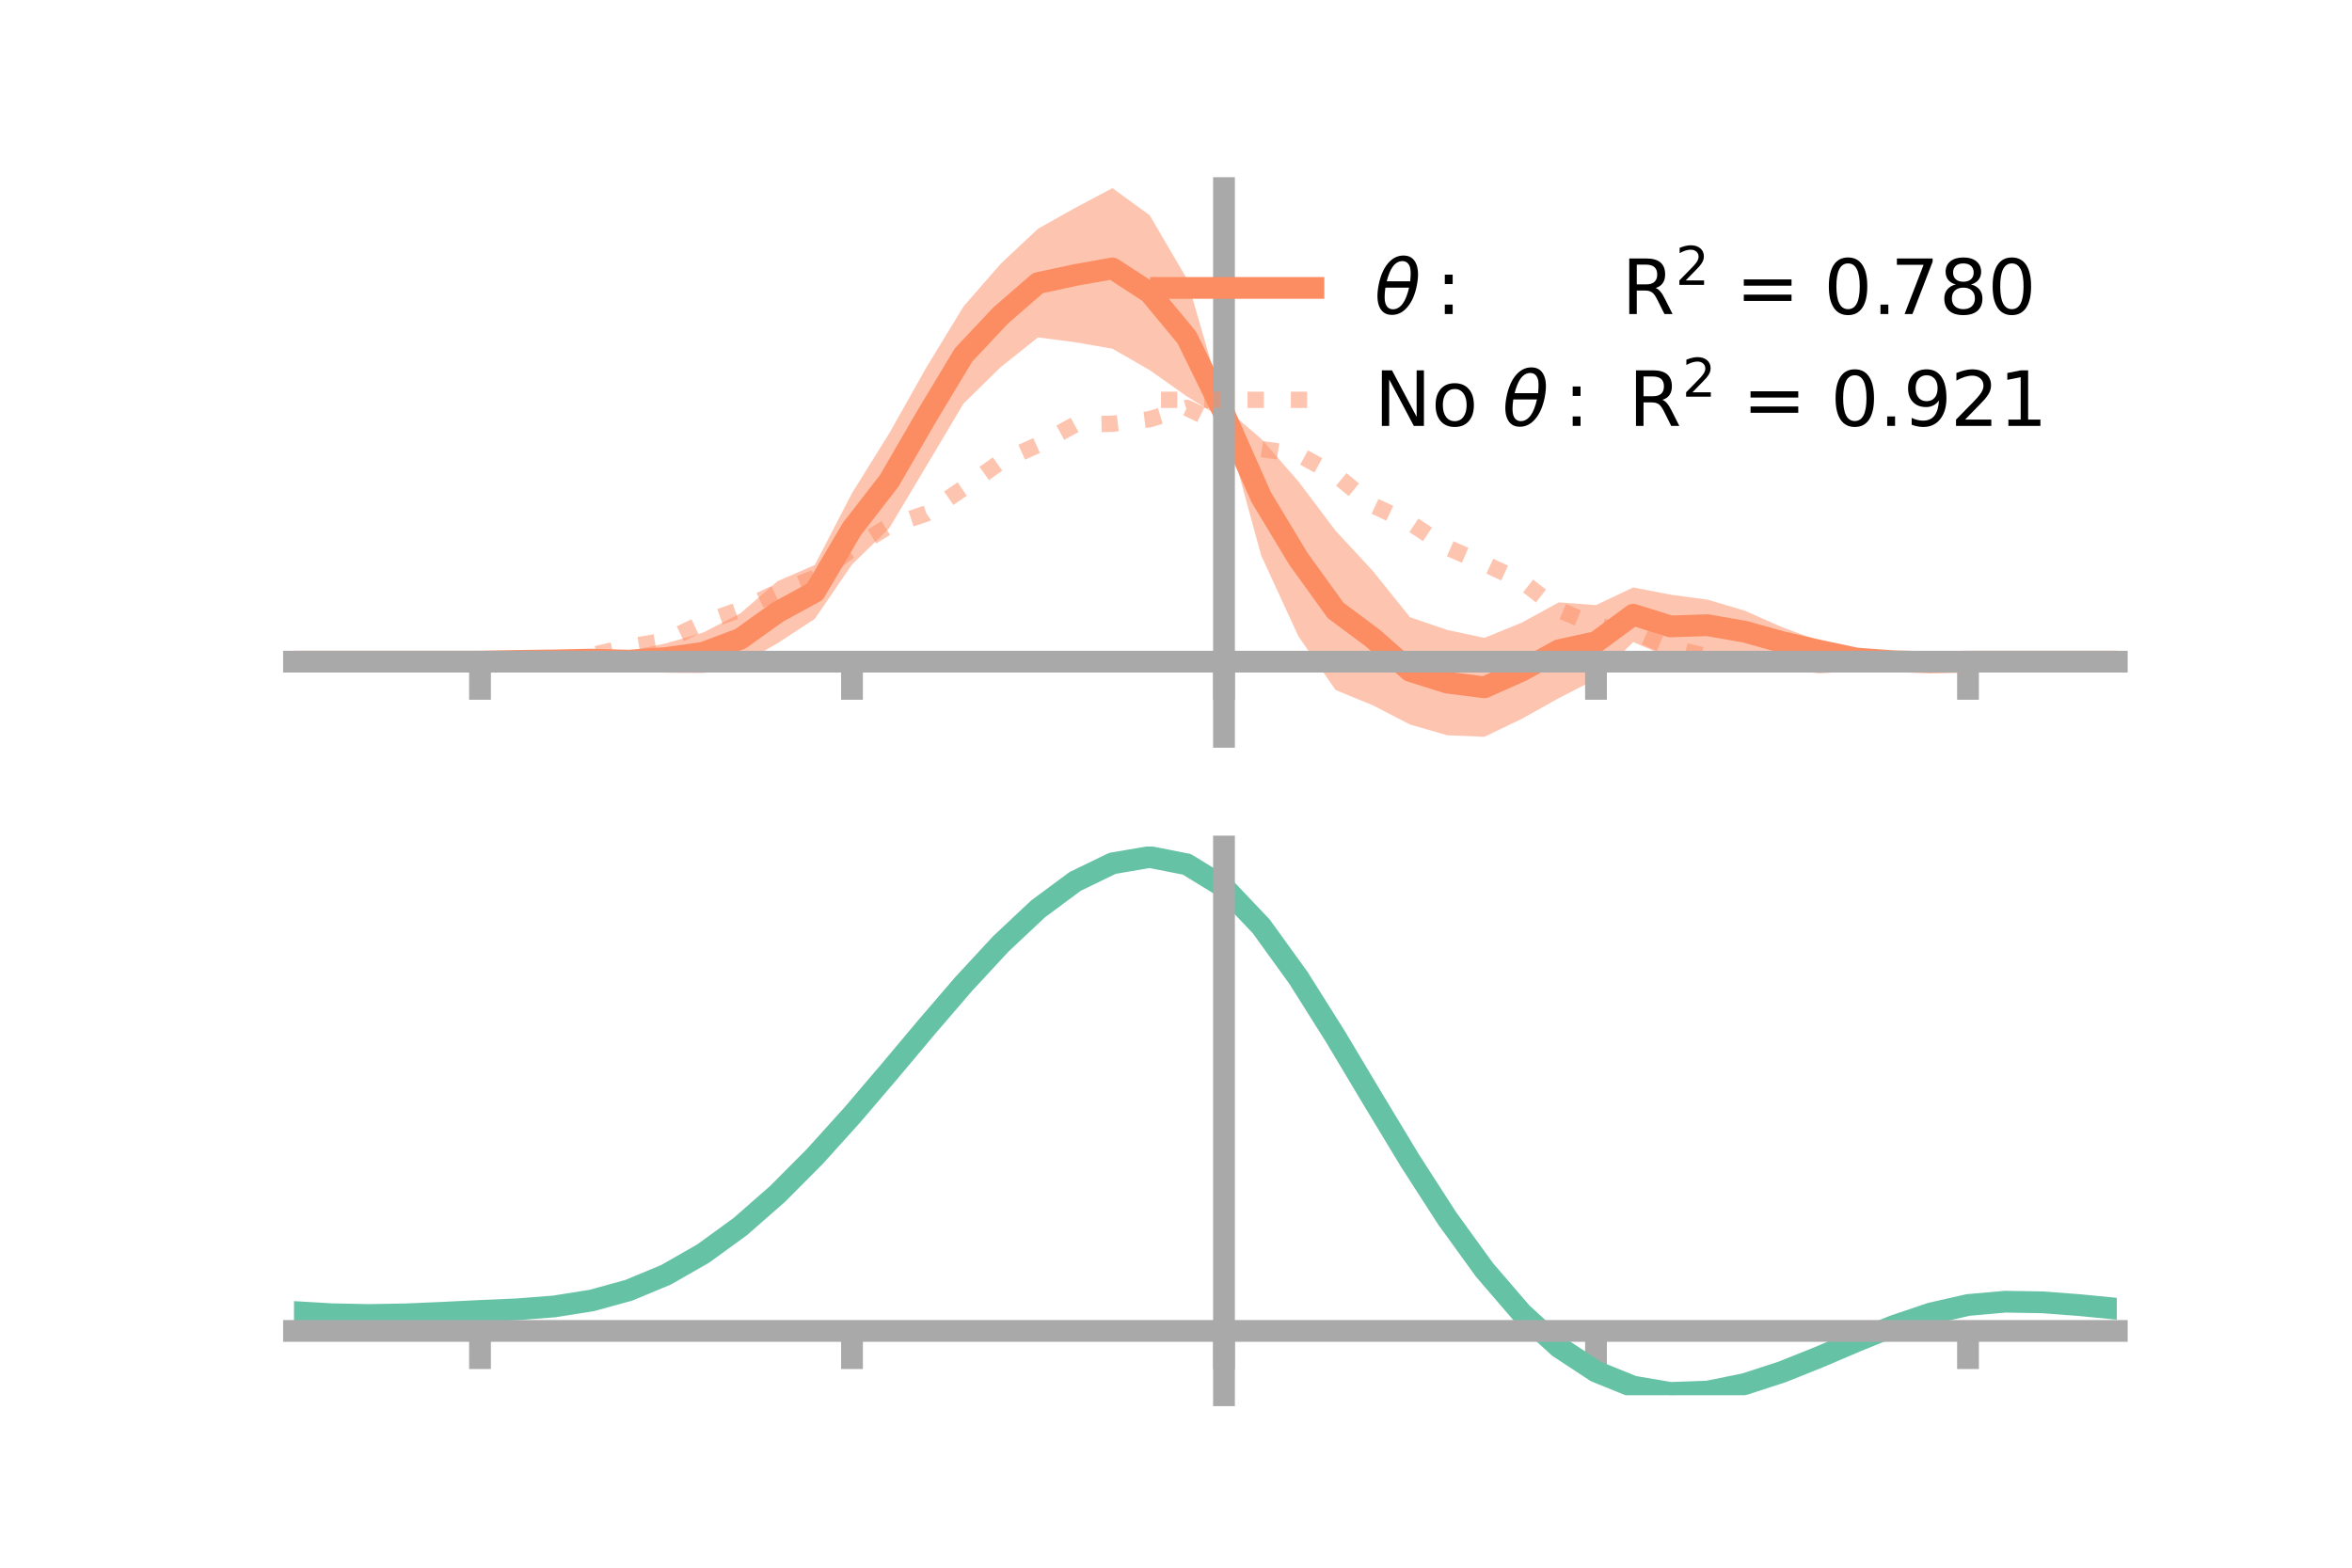 <?xml version="1.0" encoding="utf-8" standalone="no"?>
<!DOCTYPE svg PUBLIC "-//W3C//DTD SVG 1.1//EN"
  "http://www.w3.org/Graphics/SVG/1.1/DTD/svg11.dtd">
<!-- Created with matplotlib (https://matplotlib.org/) -->
<svg height="144pt" version="1.1" viewBox="0 0 216 144" width="216pt" xmlns="http://www.w3.org/2000/svg" xmlns:xlink="http://www.w3.org/1999/xlink">
 <defs>
  <style type="text/css">*{stroke-linecap:butt;stroke-linejoin:round;}</style>
 </defs>
 <g id="figure_1">
  <g id="patch_1">
   <path d="M 0 144 
L 216 144 
L 216 0 
L 0 0 
z
" style="fill:none;"/>
  </g>
  <g id="axes_1">
   <g id="patch_2">
    <path d="M 27 67.68 
L 194.4 67.68 
L 194.4 17.28 
L 27 17.28 
z
" style="fill:none;"/>
   </g>
   <g id="PolyCollection_1">
    <path clip-path="url(#p6ccc568ed6)" d="M 27 60.776 
L 27 60.776 
L 30.416 60.776 
L 33.833 60.776 
L 37.249 60.776 
L 40.665 60.776 
L 44.082 60.775 
L 47.498 60.592 
L 50.914 60.333 
L 54.331 59.885 
L 57.747 59.81 
L 61.163 59.095 
L 64.58 58.103 
L 67.996 56.335 
L 71.412 53.382 
L 74.829 51.894 
L 78.245 45.296 
L 81.661 39.813 
L 85.078 33.744 
L 88.494 28.139 
L 91.91 24.218 
L 95.327 21.012 
L 98.743 19.093 
L 102.159 17.28 
L 105.576 19.765 
L 108.992 25.592 
L 112.408 37.38 
L 115.824 40.307 
L 119.241 44.219 
L 122.657 48.751 
L 126.073 52.439 
L 129.49 56.693 
L 132.906 57.862 
L 136.322 58.593 
L 139.739 57.198 
L 143.155 55.328 
L 146.571 55.583 
L 149.988 53.96 
L 153.404 54.62 
L 156.82 55.082 
L 160.237 56.096 
L 163.653 57.608 
L 167.069 58.867 
L 170.486 59.791 
L 173.902 60.415 
L 177.318 60.714 
L 180.735 60.775 
L 184.151 60.776 
L 187.567 60.776 
L 190.984 60.776 
L 194.4 60.776 
L 194.4 60.776 
L 194.4 60.776 
L 190.984 60.776 
L 187.567 60.776 
L 184.151 60.776 
L 180.735 60.777 
L 177.318 60.942 
L 173.902 61.066 
L 170.486 61.192 
L 167.069 60.659 
L 163.653 60.354 
L 160.237 59.958 
L 156.82 59.773 
L 153.404 60.454 
L 149.988 58.975 
L 146.571 62.378 
L 143.155 64.129 
L 139.739 66.037 
L 136.322 67.68 
L 132.906 67.537 
L 129.49 66.554 
L 126.073 64.785 
L 122.657 63.386 
L 119.241 58.448 
L 115.824 51.029 
L 112.408 38.535 
L 108.992 36.407 
L 105.576 33.992 
L 102.159 32.031 
L 98.743 31.438 
L 95.327 30.993 
L 91.91 33.715 
L 88.494 37.061 
L 85.078 42.8 
L 81.661 48.529 
L 78.245 51.852 
L 74.829 56.845 
L 71.412 59.085 
L 67.996 61.022 
L 64.58 61.824 
L 61.163 61.794 
L 57.747 61.561 
L 54.331 61.295 
L 50.914 60.993 
L 47.498 60.822 
L 44.082 60.777 
L 40.665 60.776 
L 37.249 60.776 
L 33.833 60.776 
L 30.416 60.776 
L 27 60.776 
z
" style="fill:#fc8d62;fill-opacity:0.5;"/>
   </g>
   <g id="matplotlib.axis_1">
    <g id="xtick_1">
     <g id="line2d_1">
      <defs>
       <path d="M 0 0 
L 0 3.5 
" id="md84628d57d" style="stroke:#a9a9a9;stroke-width:2;"/>
      </defs>
      <g>
       <use style="fill:#a9a9a9;stroke:#a9a9a9;stroke-width:2;" x="44.082" xlink:href="#md84628d57d" y="60.776"/>
      </g>
     </g>
    </g>
    <g id="xtick_2">
     <g id="line2d_2">
      <g>
       <use style="fill:#a9a9a9;stroke:#a9a9a9;stroke-width:2;" x="78.245" xlink:href="#md84628d57d" y="60.776"/>
      </g>
     </g>
    </g>
    <g id="xtick_3">
     <g id="line2d_3">
      <g>
       <use style="fill:#a9a9a9;stroke:#a9a9a9;stroke-width:2;" x="112.408" xlink:href="#md84628d57d" y="60.776"/>
      </g>
     </g>
    </g>
    <g id="xtick_4">
     <g id="line2d_4">
      <g>
       <use style="fill:#a9a9a9;stroke:#a9a9a9;stroke-width:2;" x="146.571" xlink:href="#md84628d57d" y="60.776"/>
      </g>
     </g>
    </g>
    <g id="xtick_5">
     <g id="line2d_5">
      <g>
       <use style="fill:#a9a9a9;stroke:#a9a9a9;stroke-width:2;" x="180.735" xlink:href="#md84628d57d" y="60.776"/>
      </g>
     </g>
    </g>
   </g>
   <g id="matplotlib.axis_2"/>
   <g id="line2d_6">
    <path clip-path="url(#p6ccc568ed6)" d="M 27 60.776 
L 30.416 60.776 
L 33.833 60.776 
L 37.249 60.776 
L 40.665 60.776 
L 44.082 60.776 
L 47.498 60.707 
L 50.914 60.663 
L 54.331 60.59 
L 57.747 60.685 
L 61.163 60.445 
L 64.58 59.963 
L 67.996 58.678 
L 71.412 56.234 
L 74.829 54.369 
L 78.245 48.574 
L 81.661 44.171 
L 85.078 38.272 
L 88.494 32.6 
L 91.91 28.966 
L 95.327 26.002 
L 98.743 25.265 
L 102.159 24.656 
L 105.576 26.878 
L 108.992 30.999 
L 112.408 37.958 
L 115.824 45.668 
L 119.241 51.333 
L 122.657 56.068 
L 126.073 58.612 
L 129.49 61.624 
L 132.906 62.7 
L 136.322 63.136 
L 139.739 61.617 
L 143.155 59.729 
L 146.571 58.981 
L 149.988 56.467 
L 153.404 57.537 
L 156.82 57.428 
L 160.237 58.027 
L 163.653 58.981 
L 167.069 59.763 
L 170.486 60.492 
L 173.902 60.741 
L 177.318 60.828 
L 180.735 60.776 
L 184.151 60.776 
L 187.567 60.776 
L 190.984 60.776 
L 194.4 60.776 
" style="fill:none;stroke:#fc8d62;stroke-linecap:square;stroke-width:2;"/>
   </g>
   <g id="line2d_7">
    <path clip-path="url(#p6ccc568ed6)" d="M 27 60.776 
L 30.416 60.776 
L 33.833 60.776 
L 37.249 60.776 
L 40.665 60.776 
L 44.082 60.776 
L 47.498 60.736 
L 50.914 60.569 
L 54.331 60.18 
L 57.747 59.403 
L 61.163 58.832 
L 64.58 57.202 
L 67.996 55.988 
L 71.412 54.389 
L 74.829 53.082 
L 78.245 50.402 
L 81.661 48.308 
L 85.078 47.168 
L 88.494 44.831 
L 91.91 42.41 
L 95.327 40.866 
L 98.743 38.997 
L 102.159 38.927 
L 105.576 38.51 
L 108.992 37.466 
L 112.408 39.123 
L 115.824 41.241 
L 119.241 41.744 
L 122.657 43.608 
L 126.073 46.416 
L 129.49 48.015 
L 132.906 50.288 
L 136.322 51.779 
L 139.739 53.356 
L 143.155 56.026 
L 146.571 57.457 
L 149.988 58.042 
L 153.404 59.502 
L 156.82 60.292 
L 160.237 60.911 
L 163.653 60.68 
L 167.069 61.103 
L 170.486 60.904 
L 173.902 60.844 
L 177.318 60.797 
L 180.735 60.776 
L 184.151 60.776 
L 187.567 60.776 
L 190.984 60.776 
L 194.4 60.776 
" style="fill:none;stroke:#fc8d62;stroke-dasharray:1.5,2.475;stroke-dashoffset:0;stroke-opacity:0.5;stroke-width:1.5;"/>
   </g>
   <g id="patch_3">
    <path d="M 112.408 67.68 
L 112.408 17.28 
" style="fill:none;stroke:#a9a9a9;stroke-linecap:square;stroke-linejoin:miter;stroke-width:2;"/>
   </g>
   <g id="patch_4">
    <path d="M 194.4 67.68 
L 194.4 17.28 
" style="fill:none;"/>
   </g>
   <g id="patch_5">
    <path d="M 27 60.776 
L 194.4 60.776 
" style="fill:none;stroke:#a9a9a9;stroke-linecap:square;stroke-linejoin:miter;stroke-width:2;"/>
   </g>
   <g id="patch_6">
    <path d="M 27 17.28 
L 194.4 17.28 
" style="fill:none;"/>
   </g>
   <g id="legend_1">
    <g id="line2d_8">
     <path d="M 106.62 26.449 
L 120.62 26.449 
" style="fill:none;stroke:#fc8d62;stroke-linecap:square;stroke-width:2;"/>
    </g>
    <g id="line2d_9"/>
    <g id="text_1">
     <!-- $\theta:$      R$^{2}$ = 0.780 -->
     <g transform="translate(126.22 28.899)scale(0.07 -0.07)">
      <defs>
       <path d="M 45.516 34.672 
L 14.453 34.672 
Q 12.359 20.062 14.5 13.875 
Q 17.188 6.25 24.469 6.25 
Q 31.781 6.25 37.359 13.922 
Q 42.234 20.656 45.516 34.672 
z
M 47.016 42.969 
Q 48.344 56.844 46.625 61.719 
Q 43.953 69.438 36.766 69.438 
Q 29.297 69.438 23.828 61.812 
Q 19.531 55.672 16.156 42.969 
z
M 38.188 76.766 
Q 49.906 76.766 54.594 66.406 
Q 59.281 56.109 55.719 37.844 
Q 52.203 19.625 43.453 9.281 
Q 34.766 -1.125 23.047 -1.125 
Q 11.281 -1.125 6.641 9.281 
Q 2 19.625 5.516 37.844 
Q 9.078 56.109 17.719 66.406 
Q 26.422 76.766 38.188 76.766 
z
" id="DejaVuSans-Oblique-952"/>
       <path d="M 11.719 12.406 
L 22.016 12.406 
L 22.016 0 
L 11.719 0 
z
M 11.719 51.703 
L 22.016 51.703 
L 22.016 39.312 
L 11.719 39.312 
z
" id="DejaVuSans-58"/>
       <path id="DejaVuSans-32"/>
       <path d="M 44.391 34.188 
Q 47.562 33.109 50.562 29.594 
Q 53.562 26.078 56.594 19.922 
L 66.609 0 
L 56 0 
L 46.688 18.703 
Q 43.062 26.031 39.672 28.422 
Q 36.281 30.812 30.422 30.812 
L 19.672 30.812 
L 19.672 0 
L 9.812 0 
L 9.812 72.906 
L 32.078 72.906 
Q 44.578 72.906 50.734 67.672 
Q 56.891 62.453 56.891 51.906 
Q 56.891 45.016 53.688 40.469 
Q 50.484 35.938 44.391 34.188 
z
M 19.672 64.797 
L 19.672 38.922 
L 32.078 38.922 
Q 39.203 38.922 42.844 42.219 
Q 46.484 45.516 46.484 51.906 
Q 46.484 58.297 42.844 61.547 
Q 39.203 64.797 32.078 64.797 
z
" id="DejaVuSans-82"/>
       <path d="M 19.188 8.297 
L 53.609 8.297 
L 53.609 0 
L 7.328 0 
L 7.328 8.297 
Q 12.938 14.109 22.625 23.891 
Q 32.328 33.688 34.812 36.531 
Q 39.547 41.844 41.422 45.531 
Q 43.312 49.219 43.312 52.781 
Q 43.312 58.594 39.234 62.25 
Q 35.156 65.922 28.609 65.922 
Q 23.969 65.922 18.812 64.312 
Q 13.672 62.703 7.812 59.422 
L 7.812 69.391 
Q 13.766 71.781 18.938 73 
Q 24.125 74.219 28.422 74.219 
Q 39.75 74.219 46.484 68.547 
Q 53.219 62.891 53.219 53.422 
Q 53.219 48.922 51.531 44.891 
Q 49.859 40.875 45.406 35.406 
Q 44.188 33.984 37.641 27.219 
Q 31.109 20.453 19.188 8.297 
z
" id="DejaVuSans-50"/>
       <path d="M 10.594 45.406 
L 73.188 45.406 
L 73.188 37.203 
L 10.594 37.203 
z
M 10.594 25.484 
L 73.188 25.484 
L 73.188 17.188 
L 10.594 17.188 
z
" id="DejaVuSans-61"/>
       <path d="M 31.781 66.406 
Q 24.172 66.406 20.328 58.906 
Q 16.5 51.422 16.5 36.375 
Q 16.5 21.391 20.328 13.891 
Q 24.172 6.391 31.781 6.391 
Q 39.453 6.391 43.281 13.891 
Q 47.125 21.391 47.125 36.375 
Q 47.125 51.422 43.281 58.906 
Q 39.453 66.406 31.781 66.406 
z
M 31.781 74.219 
Q 44.047 74.219 50.516 64.516 
Q 56.984 54.828 56.984 36.375 
Q 56.984 17.969 50.516 8.266 
Q 44.047 -1.422 31.781 -1.422 
Q 19.531 -1.422 13.062 8.266 
Q 6.594 17.969 6.594 36.375 
Q 6.594 54.828 13.062 64.516 
Q 19.531 74.219 31.781 74.219 
z
" id="DejaVuSans-48"/>
       <path d="M 10.688 12.406 
L 21 12.406 
L 21 0 
L 10.688 0 
z
" id="DejaVuSans-46"/>
       <path d="M 8.203 72.906 
L 55.078 72.906 
L 55.078 68.703 
L 28.609 0 
L 18.312 0 
L 43.219 64.594 
L 8.203 64.594 
z
" id="DejaVuSans-55"/>
       <path d="M 31.781 34.625 
Q 24.75 34.625 20.719 30.859 
Q 16.703 27.094 16.703 20.516 
Q 16.703 13.922 20.719 10.156 
Q 24.75 6.391 31.781 6.391 
Q 38.812 6.391 42.859 10.172 
Q 46.922 13.969 46.922 20.516 
Q 46.922 27.094 42.891 30.859 
Q 38.875 34.625 31.781 34.625 
z
M 21.922 38.812 
Q 15.578 40.375 12.031 44.719 
Q 8.5 49.078 8.5 55.328 
Q 8.5 64.062 14.719 69.141 
Q 20.953 74.219 31.781 74.219 
Q 42.672 74.219 48.875 69.141 
Q 55.078 64.062 55.078 55.328 
Q 55.078 49.078 51.531 44.719 
Q 48 40.375 41.703 38.812 
Q 48.828 37.156 52.797 32.312 
Q 56.781 27.484 56.781 20.516 
Q 56.781 9.906 50.312 4.234 
Q 43.844 -1.422 31.781 -1.422 
Q 19.734 -1.422 13.25 4.234 
Q 6.781 9.906 6.781 20.516 
Q 6.781 27.484 10.781 32.312 
Q 14.797 37.156 21.922 38.812 
z
M 18.312 54.391 
Q 18.312 48.734 21.844 45.562 
Q 25.391 42.391 31.781 42.391 
Q 38.141 42.391 41.719 45.562 
Q 45.312 48.734 45.312 54.391 
Q 45.312 60.062 41.719 63.234 
Q 38.141 66.406 31.781 66.406 
Q 25.391 66.406 21.844 63.234 
Q 18.312 60.062 18.312 54.391 
z
" id="DejaVuSans-56"/>
      </defs>
      <use transform="translate(0 0.766)" xlink:href="#DejaVuSans-Oblique-952"/>
      <use transform="translate(80.664 0.766)" xlink:href="#DejaVuSans-58"/>
      <use transform="translate(133.838 0.766)" xlink:href="#DejaVuSans-32"/>
      <use transform="translate(165.625 0.766)" xlink:href="#DejaVuSans-32"/>
      <use transform="translate(197.412 0.766)" xlink:href="#DejaVuSans-32"/>
      <use transform="translate(229.199 0.766)" xlink:href="#DejaVuSans-32"/>
      <use transform="translate(260.986 0.766)" xlink:href="#DejaVuSans-32"/>
      <use transform="translate(292.773 0.766)" xlink:href="#DejaVuSans-32"/>
      <use transform="translate(324.561 0.766)" xlink:href="#DejaVuSans-82"/>
      <use transform="translate(395 39.047)scale(0.7)" xlink:href="#DejaVuSans-50"/>
      <use transform="translate(442.271 0.766)" xlink:href="#DejaVuSans-32"/>
      <use transform="translate(474.058 0.766)" xlink:href="#DejaVuSans-61"/>
      <use transform="translate(557.847 0.766)" xlink:href="#DejaVuSans-32"/>
      <use transform="translate(589.634 0.766)" xlink:href="#DejaVuSans-48"/>
      <use transform="translate(653.257 0.766)" xlink:href="#DejaVuSans-46"/>
      <use transform="translate(677.294 0.766)" xlink:href="#DejaVuSans-55"/>
      <use transform="translate(740.917 0.766)" xlink:href="#DejaVuSans-56"/>
      <use transform="translate(804.54 0.766)" xlink:href="#DejaVuSans-48"/>
     </g>
    </g>
    <g id="line2d_10">
     <path d="M 106.62 36.724 
L 120.62 36.724 
" style="fill:none;stroke:#fc8d62;stroke-dasharray:1.5,2.475;stroke-dashoffset:0;stroke-opacity:0.5;stroke-width:1.5;"/>
    </g>
    <g id="line2d_11"/>
    <g id="text_2">
     <!-- No $\theta:$ R$^{2}$ = 0.921 -->
     <g transform="translate(126.22 39.174)scale(0.07 -0.07)">
      <defs>
       <path d="M 9.812 72.906 
L 23.094 72.906 
L 55.422 11.922 
L 55.422 72.906 
L 64.984 72.906 
L 64.984 0 
L 51.703 0 
L 19.391 60.984 
L 19.391 0 
L 9.812 0 
z
" id="DejaVuSans-78"/>
       <path d="M 30.609 48.391 
Q 23.391 48.391 19.188 42.75 
Q 14.984 37.109 14.984 27.297 
Q 14.984 17.484 19.156 11.844 
Q 23.344 6.203 30.609 6.203 
Q 37.797 6.203 41.984 11.859 
Q 46.188 17.531 46.188 27.297 
Q 46.188 37.016 41.984 42.703 
Q 37.797 48.391 30.609 48.391 
z
M 30.609 56 
Q 42.328 56 49.016 48.375 
Q 55.719 40.766 55.719 27.297 
Q 55.719 13.875 49.016 6.219 
Q 42.328 -1.422 30.609 -1.422 
Q 18.844 -1.422 12.172 6.219 
Q 5.516 13.875 5.516 27.297 
Q 5.516 40.766 12.172 48.375 
Q 18.844 56 30.609 56 
z
" id="DejaVuSans-111"/>
       <path d="M 10.984 1.516 
L 10.984 10.5 
Q 14.703 8.734 18.5 7.812 
Q 22.312 6.891 25.984 6.891 
Q 35.75 6.891 40.891 13.453 
Q 46.047 20.016 46.781 33.406 
Q 43.953 29.203 39.594 26.953 
Q 35.25 24.703 29.984 24.703 
Q 19.047 24.703 12.672 31.312 
Q 6.297 37.938 6.297 49.422 
Q 6.297 60.641 12.938 67.422 
Q 19.578 74.219 30.609 74.219 
Q 43.266 74.219 49.922 64.516 
Q 56.594 54.828 56.594 36.375 
Q 56.594 19.141 48.406 8.859 
Q 40.234 -1.422 26.422 -1.422 
Q 22.703 -1.422 18.891 -0.688 
Q 15.094 0.047 10.984 1.516 
z
M 30.609 32.422 
Q 37.25 32.422 41.125 36.953 
Q 45.016 41.5 45.016 49.422 
Q 45.016 57.281 41.125 61.844 
Q 37.25 66.406 30.609 66.406 
Q 23.969 66.406 20.094 61.844 
Q 16.219 57.281 16.219 49.422 
Q 16.219 41.5 20.094 36.953 
Q 23.969 32.422 30.609 32.422 
z
" id="DejaVuSans-57"/>
       <path d="M 12.406 8.297 
L 28.516 8.297 
L 28.516 63.922 
L 10.984 60.406 
L 10.984 69.391 
L 28.422 72.906 
L 38.281 72.906 
L 38.281 8.297 
L 54.391 8.297 
L 54.391 0 
L 12.406 0 
z
" id="DejaVuSans-49"/>
      </defs>
      <use transform="translate(0 0.766)" xlink:href="#DejaVuSans-78"/>
      <use transform="translate(74.805 0.766)" xlink:href="#DejaVuSans-111"/>
      <use transform="translate(135.986 0.766)" xlink:href="#DejaVuSans-32"/>
      <use transform="translate(167.773 0.766)" xlink:href="#DejaVuSans-Oblique-952"/>
      <use transform="translate(248.438 0.766)" xlink:href="#DejaVuSans-58"/>
      <use transform="translate(301.611 0.766)" xlink:href="#DejaVuSans-32"/>
      <use transform="translate(333.398 0.766)" xlink:href="#DejaVuSans-82"/>
      <use transform="translate(403.838 39.047)scale(0.7)" xlink:href="#DejaVuSans-50"/>
      <use transform="translate(451.108 0.766)" xlink:href="#DejaVuSans-32"/>
      <use transform="translate(482.896 0.766)" xlink:href="#DejaVuSans-61"/>
      <use transform="translate(566.685 0.766)" xlink:href="#DejaVuSans-32"/>
      <use transform="translate(598.472 0.766)" xlink:href="#DejaVuSans-48"/>
      <use transform="translate(662.095 0.766)" xlink:href="#DejaVuSans-46"/>
      <use transform="translate(693.882 0.766)" xlink:href="#DejaVuSans-57"/>
      <use transform="translate(755.755 0.766)" xlink:href="#DejaVuSans-50"/>
      <use transform="translate(819.378 0.766)" xlink:href="#DejaVuSans-49"/>
     </g>
    </g>
   </g>
  </g>
  <g id="axes_2">
   <g id="patch_7">
    <path d="M 27 128.16 
L 194.4 128.16 
L 194.4 77.76 
L 27 77.76 
z
" style="fill:none;"/>
   </g>
   <g id="PolyCollection_2">
    <path clip-path="url(#pc91a6af7ef)" d="M 27 120.556 
L 27 120.476 
L 30.416 120.688 
L 33.833 120.76 
L 37.249 120.696 
L 40.665 120.539 
L 44.082 120.362 
L 47.498 120.206 
L 50.914 119.934 
L 54.331 119.386 
L 57.747 118.436 
L 61.163 116.992 
L 64.58 115.002 
L 67.996 112.459 
L 71.412 109.393 
L 74.829 105.873 
L 78.245 101.999 
L 81.661 97.901 
L 85.078 93.732 
L 88.494 89.669 
L 91.91 85.899 
L 95.327 82.622 
L 98.743 80.04 
L 102.159 78.354 
L 105.576 77.76 
L 108.992 78.444 
L 112.408 80.572 
L 115.824 84.226 
L 119.241 89.025 
L 122.657 94.531 
L 126.073 100.337 
L 129.49 106.084 
L 132.906 111.473 
L 136.322 116.271 
L 139.739 120.307 
L 143.155 123.481 
L 146.571 125.754 
L 149.988 127.147 
L 153.404 127.731 
L 156.82 127.617 
L 160.237 126.937 
L 163.653 125.845 
L 167.069 124.501 
L 170.486 123.067 
L 173.902 121.701 
L 177.318 120.558 
L 180.735 119.788 
L 184.151 119.487 
L 187.567 119.549 
L 190.984 119.818 
L 194.4 120.162 
L 194.4 120.268 
L 194.4 120.268 
L 190.984 119.949 
L 187.567 119.698 
L 184.151 119.648 
L 180.735 119.955 
L 177.318 120.738 
L 173.902 121.911 
L 170.486 123.323 
L 167.069 124.81 
L 163.653 126.202 
L 160.237 127.331 
L 156.82 128.033 
L 153.404 128.16 
L 149.988 127.586 
L 146.571 126.216 
L 143.155 123.995 
L 139.739 120.912 
L 136.322 117.003 
L 132.906 112.363 
L 129.49 107.148 
L 126.073 101.582 
L 122.657 95.952 
L 119.241 90.608 
L 115.824 85.948 
L 112.408 82.4 
L 108.992 80.338 
L 105.576 79.679 
L 102.159 80.254 
L 98.743 81.879 
L 95.327 84.362 
L 91.91 87.507 
L 88.494 91.117 
L 85.078 95.002 
L 81.661 98.982 
L 78.245 102.889 
L 74.829 106.58 
L 71.412 109.933 
L 67.996 112.856 
L 64.58 115.288 
L 61.163 117.201 
L 57.747 118.602 
L 54.331 119.531 
L 50.914 120.067 
L 47.498 120.328 
L 44.082 120.471 
L 40.665 120.631 
L 37.249 120.769 
L 33.833 120.818 
L 30.416 120.749 
L 27 120.556 
z
" style="fill:#66c2a5;fill-opacity:0.5;"/>
   </g>
   <g id="matplotlib.axis_3">
    <g id="xtick_6">
     <g id="line2d_12">
      <g>
       <use style="fill:#a9a9a9;stroke:#a9a9a9;stroke-width:2;" x="44.082" xlink:href="#md84628d57d" y="122.254"/>
      </g>
     </g>
    </g>
    <g id="xtick_7">
     <g id="line2d_13">
      <g>
       <use style="fill:#a9a9a9;stroke:#a9a9a9;stroke-width:2;" x="78.245" xlink:href="#md84628d57d" y="122.254"/>
      </g>
     </g>
    </g>
    <g id="xtick_8">
     <g id="line2d_14">
      <g>
       <use style="fill:#a9a9a9;stroke:#a9a9a9;stroke-width:2;" x="112.408" xlink:href="#md84628d57d" y="122.254"/>
      </g>
     </g>
    </g>
    <g id="xtick_9">
     <g id="line2d_15">
      <g>
       <use style="fill:#a9a9a9;stroke:#a9a9a9;stroke-width:2;" x="146.571" xlink:href="#md84628d57d" y="122.254"/>
      </g>
     </g>
    </g>
    <g id="xtick_10">
     <g id="line2d_16">
      <g>
       <use style="fill:#a9a9a9;stroke:#a9a9a9;stroke-width:2;" x="180.735" xlink:href="#md84628d57d" y="122.254"/>
      </g>
     </g>
    </g>
   </g>
   <g id="matplotlib.axis_4"/>
   <g id="line2d_17">
    <path clip-path="url(#pc91a6af7ef)" d="M 27 120.516 
L 30.416 120.718 
L 33.833 120.789 
L 37.249 120.732 
L 40.665 120.585 
L 44.082 120.416 
L 47.498 120.267 
L 50.914 120.001 
L 54.331 119.459 
L 57.747 118.519 
L 61.163 117.097 
L 64.58 115.145 
L 67.996 112.658 
L 71.412 109.663 
L 74.829 106.227 
L 78.245 102.444 
L 81.661 98.441 
L 85.078 94.367 
L 88.494 90.393 
L 91.91 86.703 
L 95.327 83.492 
L 98.743 80.96 
L 102.159 79.304 
L 105.576 78.719 
L 108.992 79.391 
L 112.408 81.486 
L 115.824 85.087 
L 119.241 89.816 
L 122.657 95.242 
L 126.073 100.959 
L 129.49 106.616 
L 132.906 111.918 
L 136.322 116.637 
L 139.739 120.61 
L 143.155 123.738 
L 146.571 125.985 
L 149.988 127.366 
L 153.404 127.946 
L 156.82 127.825 
L 160.237 127.134 
L 163.653 126.024 
L 167.069 124.655 
L 170.486 123.195 
L 173.902 121.806 
L 177.318 120.648 
L 180.735 119.871 
L 184.151 119.568 
L 187.567 119.623 
L 190.984 119.883 
L 194.4 120.215 
" style="fill:none;stroke:#66c2a5;stroke-linecap:square;stroke-width:2;"/>
   </g>
   <g id="patch_8">
    <path d="M 112.408 128.16 
L 112.408 77.76 
" style="fill:none;stroke:#a9a9a9;stroke-linecap:square;stroke-linejoin:miter;stroke-width:2;"/>
   </g>
   <g id="patch_9">
    <path d="M 194.4 128.16 
L 194.4 77.76 
" style="fill:none;"/>
   </g>
   <g id="patch_10">
    <path d="M 27 122.254 
L 194.4 122.254 
" style="fill:none;stroke:#a9a9a9;stroke-linecap:square;stroke-linejoin:miter;stroke-width:2;"/>
   </g>
   <g id="patch_11">
    <path d="M 27 77.76 
L 194.4 77.76 
" style="fill:none;"/>
   </g>
  </g>
 </g>
 <defs>
  <clipPath id="p6ccc568ed6">
   <rect height="50.4" width="167.4" x="27" y="17.28"/>
  </clipPath>
  <clipPath id="pc91a6af7ef">
   <rect height="50.4" width="167.4" x="27" y="77.76"/>
  </clipPath>
 </defs>
</svg>
